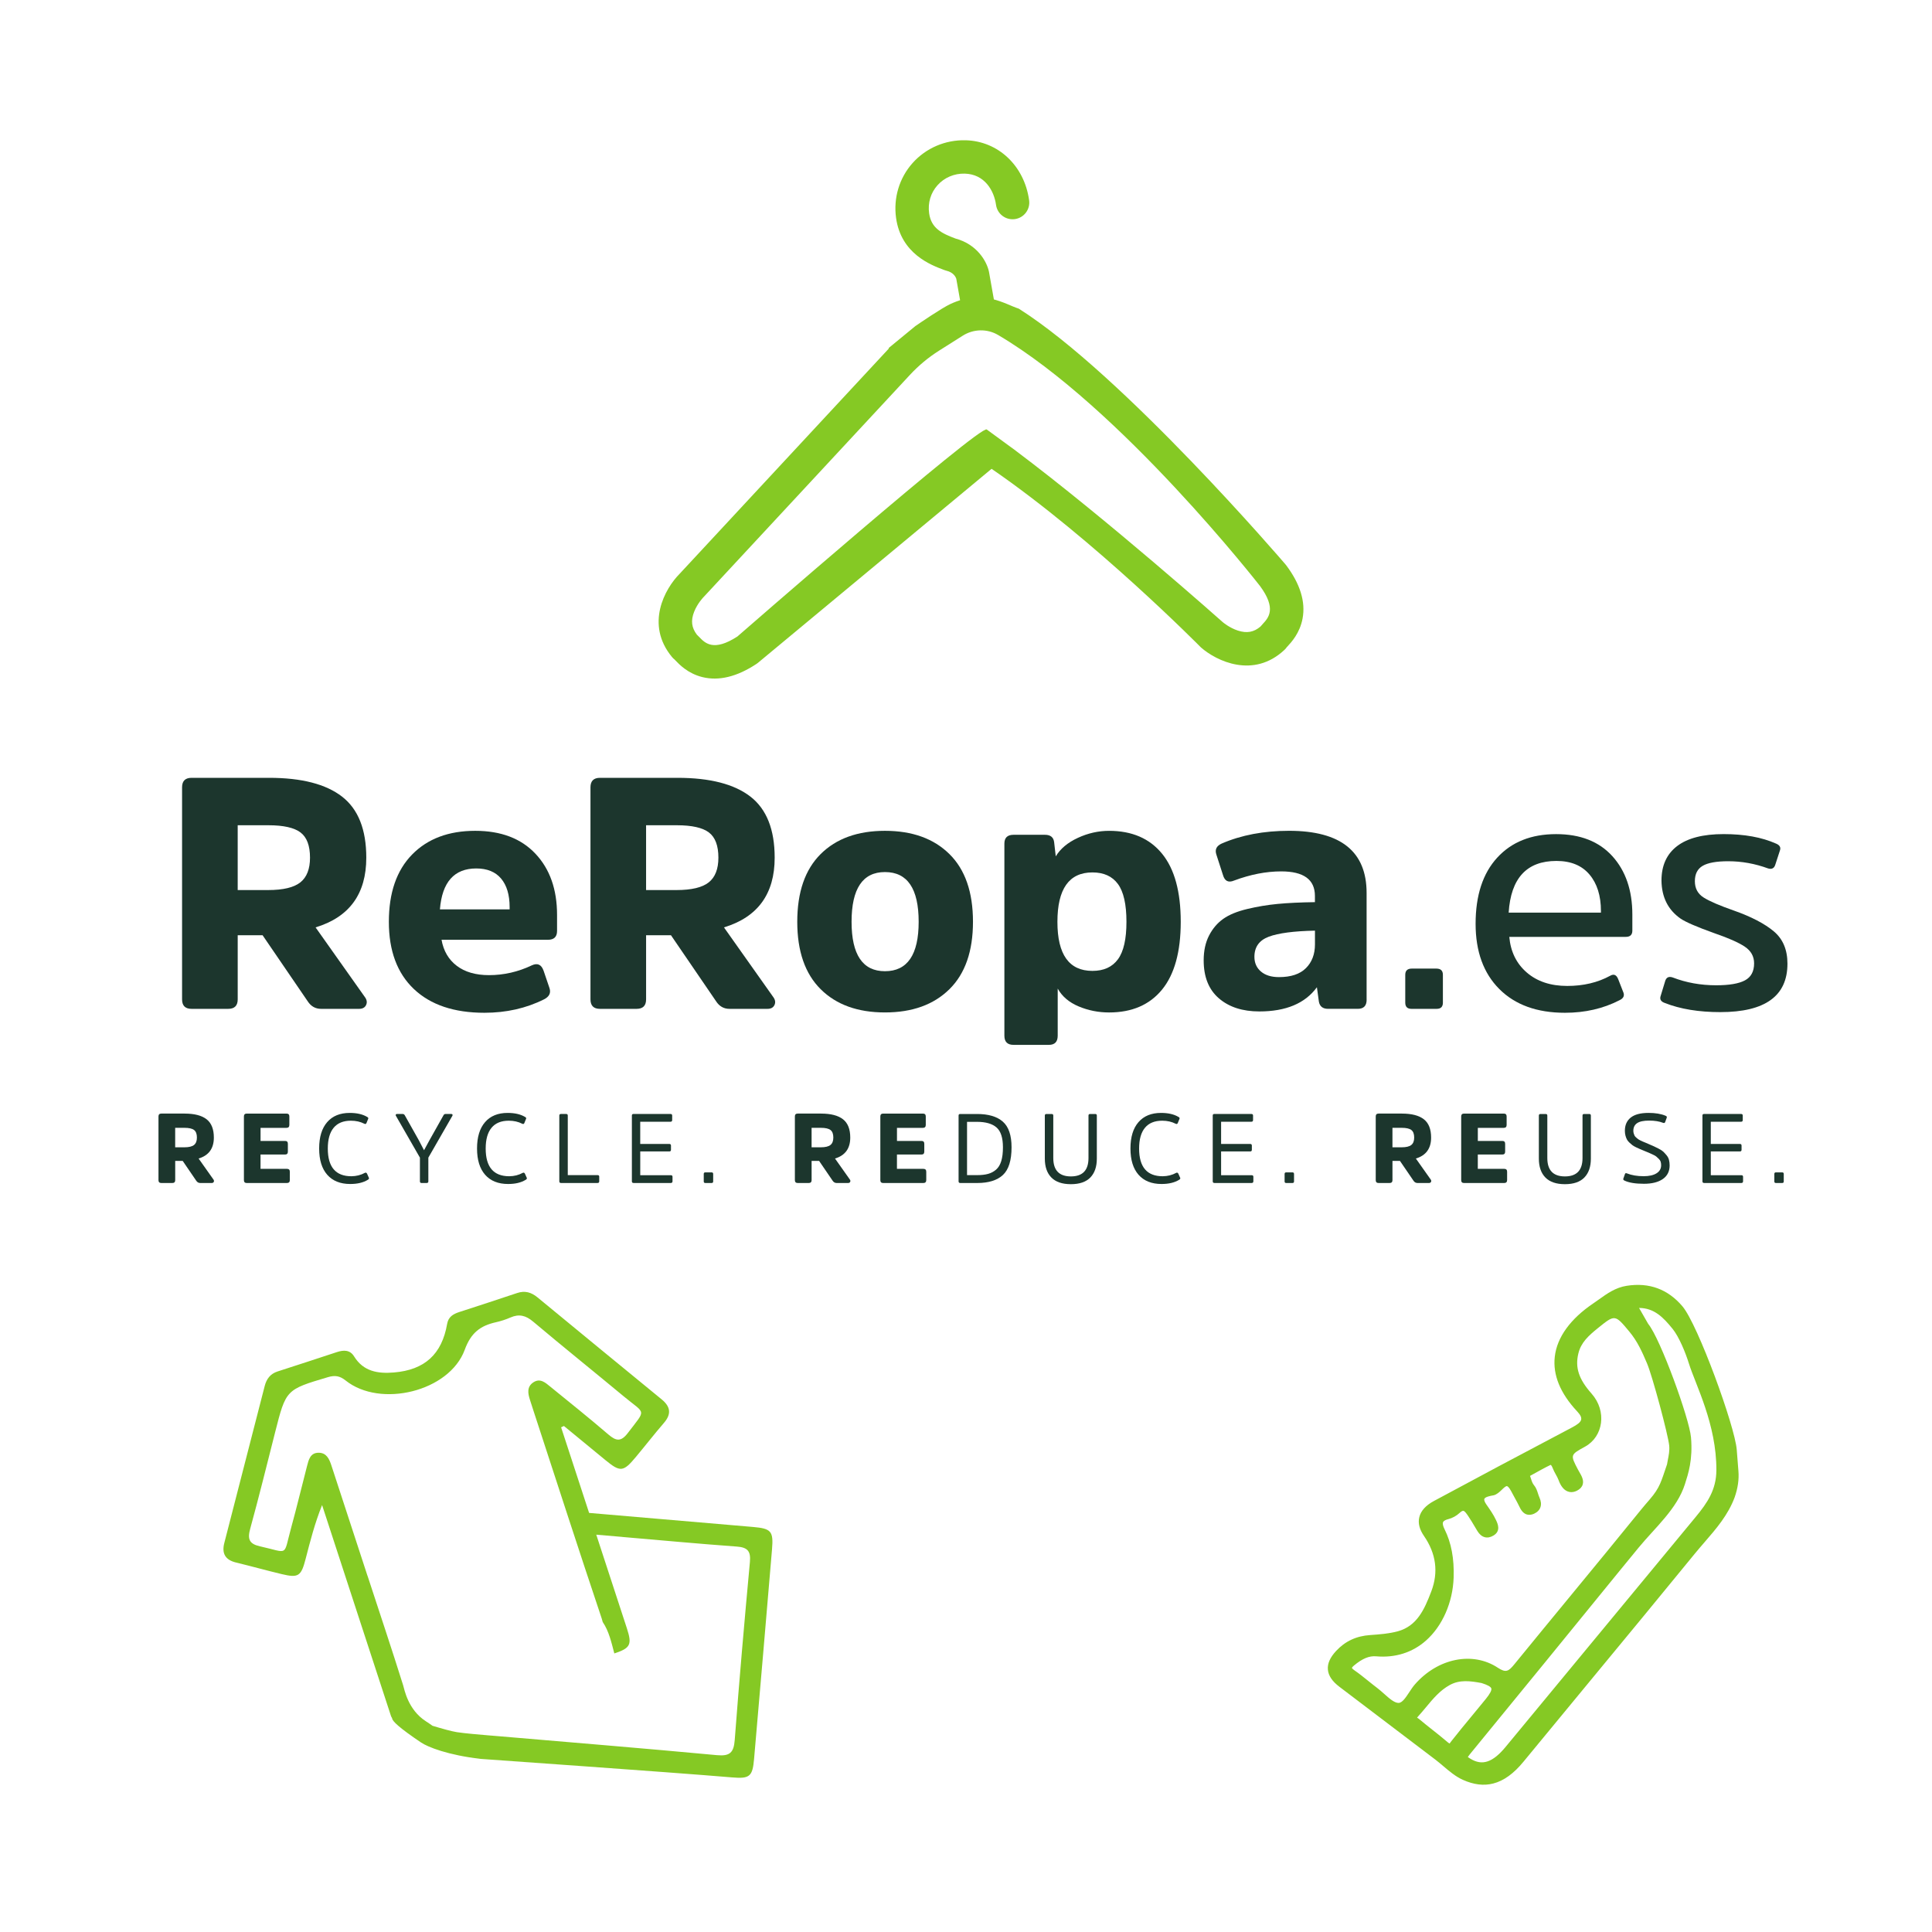 <svg enable-background="new 0 0 1000 1000" viewBox="0 0 1000 1000" xmlns="http://www.w3.org/2000/svg"><g fill="#1c362d"><path d="m95.57 576.39c5.06 0 8.84.98 11.35 2.93s3.77 5.11 3.77 9.49c0 5.63-2.63 9.25-7.89 10.84l7.63 10.79c.34.44.42.87.23 1.27s-.55.61-1.09.61h-5.9c-.88 0-1.58-.39-2.09-1.17l-7.02-10.28h-3.87v9.97c0 .98-.49 1.48-1.48 1.48h-5.7c-.98 0-1.48-.49-1.48-1.48v-32.98c0-.98.49-1.48 1.48-1.48h12.06zm-.16 17.45c2.34 0 4.01-.4 5.01-1.2s1.5-2.08 1.5-3.84c0-1.87-.49-3.17-1.48-3.92-.98-.75-2.65-1.12-4.99-1.12h-4.78v10.08z"/><path d="m134.85 597.56v7.43h13.64c1.02 0 1.53.49 1.53 1.48v4.33c0 1.02-.51 1.53-1.53 1.53h-20.76c-.98 0-1.48-.49-1.48-1.48v-32.98c0-.98.49-1.48 1.48-1.48h20.56c.98 0 1.48.49 1.48 1.48v4.38c0 1.02-.49 1.53-1.48 1.53h-13.43v6.77h12.72c.95 0 1.42.49 1.42 1.48v4.07c0 .98-.48 1.48-1.42 1.48h-12.73z"/><path d="m188.95 607.02c.48-.17.83.02 1.07.56l.97 2.19c.03.37-.19.68-.66.92-2.31 1.42-5.33 2.14-9.06 2.14-5.12 0-9.08-1.59-11.88-4.76s-4.2-7.71-4.2-13.61 1.38-10.45 4.15-13.64c2.76-3.19 6.66-4.78 11.68-4.78 3.66 0 6.65.68 8.96 2.04.54.27.75.59.61.97l-.87 2.14c-.2.58-.58.73-1.12.46-2.04-1.05-4.36-1.58-6.97-1.58-3.94 0-6.91 1.22-8.93 3.66s-3.03 6.02-3.03 10.74c0 9.57 4.07 14.35 12.21 14.35 2.54-.02 4.9-.61 7.07-1.8z"/><path d="m221.72 611.45c0 .58-.29.87-.86.87h-2.7c-.54 0-.81-.29-.81-.87v-12.26l-12.42-21.63c-.14-.2-.16-.42-.08-.64s.3-.33.64-.33h2.95c.48 0 .85.25 1.12.76l7.12 12.67 2.8 5.34 2.9-5.34 7.12-12.67c.24-.51.61-.76 1.12-.76h2.95c.34 0 .55.11.64.33s.06.43-.08.64l-12.42 21.63v12.26z"/><path d="m270.67 607.02c.48-.17.83.02 1.07.56l.97 2.19c.03.37-.19.68-.66.92-2.31 1.42-5.33 2.14-9.06 2.14-5.12 0-9.08-1.59-11.88-4.76s-4.2-7.71-4.2-13.61 1.38-10.45 4.15-13.64c2.76-3.19 6.66-4.78 11.68-4.78 3.66 0 6.65.68 8.96 2.04.54.27.75.59.61.97l-.87 2.14c-.2.58-.58.73-1.12.46-2.04-1.05-4.36-1.58-6.97-1.58-3.94 0-6.91 1.22-8.93 3.66s-3.03 6.02-3.03 10.74c0 9.57 4.07 14.35 12.21 14.35 2.55-.02 4.9-.61 7.07-1.8z"/><path d="m293.88 608.24h15.42c.58 0 .86.25.86.76v2.44c0 .58-.29.87-.86.87h-18.93c-.58 0-.87-.29-.87-.87v-34.04c0-.54.29-.81.87-.81h2.65c.58 0 .86.27.86.81z"/><path d="m331.39 595.98v12.31h15.83c.58 0 .87.27.87.81v2.29c0 .61-.29.92-.87.92h-19.29c-.58 0-.87-.29-.87-.87v-34.04c0-.54.27-.81.81-.81h19.18c.58 0 .87.27.87.81v2.34c0 .58-.29.87-.87.87h-15.67v11.5h15.11c.54 0 .81.29.81.86v2.14c0 .58-.27.87-.81.87z"/><path d="m364.26 607.63c0-.54.27-.81.81-.81h3.26c.54 0 .81.27.81.81v3.87c0 .54-.25.81-.76.81h-3.36c-.51 0-.76-.27-.76-.81z"/><path d="m424.97 576.39c5.06 0 8.84.98 11.35 2.93s3.77 5.11 3.77 9.49c0 5.63-2.63 9.25-7.89 10.84l7.63 10.79c.34.44.42.87.23 1.27s-.55.61-1.09.61h-5.9c-.88 0-1.58-.39-2.09-1.17l-7.02-10.28h-3.87v9.97c0 .98-.49 1.48-1.48 1.48h-5.7c-.98 0-1.48-.49-1.48-1.48v-32.98c0-.98.49-1.48 1.48-1.48h12.06zm-.15 17.45c2.34 0 4.01-.4 5.01-1.2s1.5-2.08 1.5-3.84c0-1.87-.49-3.17-1.48-3.92s-2.65-1.12-4.99-1.12h-4.78v10.08z"/><path d="m464.26 597.56v7.43h13.64c1.02 0 1.53.49 1.53 1.48v4.33c0 1.02-.51 1.53-1.53 1.53h-20.76c-.98 0-1.48-.49-1.48-1.48v-32.98c0-.98.49-1.48 1.48-1.48h20.56c.98 0 1.48.49 1.48 1.48v4.38c0 1.02-.49 1.53-1.48 1.53h-13.43v6.77h12.72c.95 0 1.42.49 1.42 1.48v4.07c0 .98-.48 1.48-1.42 1.48h-12.73z"/><path d="m497.03 612.32c-.58 0-.87-.29-.87-.87v-34.04c0-.54.27-.81.81-.81h8.75c5.9 0 10.36 1.32 13.36 3.97s4.5 7.07 4.5 13.28c0 6.75-1.48 11.52-4.45 14.3s-7.4 4.17-13.31 4.17zm3.51-31.66v27.58h5.24c2.21 0 4.09-.21 5.65-.64s2.94-1.16 4.15-2.21 2.09-2.53 2.67-4.43.87-4.28.87-7.12c0-4.92-1.11-8.35-3.33-10.28s-5.59-2.9-10.1-2.9z"/><path d="m544.18 609.47c-2.26-2.31-3.38-5.56-3.38-9.77v-22.29c0-.54.29-.81.87-.81h2.65c.58 0 .86.27.86.81v21.98c0 6.34 3.04 9.52 9.11 9.52s9.11-3.17 9.11-9.52v-21.98c0-.54.27-.81.81-.81h2.7c.54 0 .81.27.81.81v22.29c0 4.21-1.12 7.46-3.36 9.77s-5.6 3.46-10.08 3.46-7.85-1.16-10.1-3.46z"/><path d="m608.88 607.02c.48-.17.83.02 1.07.56l.97 2.19c.03.37-.19.68-.66.92-2.31 1.42-5.33 2.14-9.06 2.14-5.12 0-9.08-1.59-11.88-4.76s-4.2-7.71-4.2-13.61 1.38-10.45 4.15-13.64 6.66-4.78 11.68-4.78c3.66 0 6.65.68 8.96 2.04.54.27.75.59.61.97l-.87 2.14c-.2.58-.58.73-1.12.46-2.04-1.05-4.36-1.58-6.97-1.58-3.94 0-6.91 1.22-8.93 3.66s-3.03 6.02-3.03 10.74c0 9.57 4.07 14.35 12.21 14.35 2.54-.02 4.9-.61 7.07-1.8z"/><path d="m632.04 595.98v12.31h15.83c.58 0 .87.27.87.81v2.29c0 .61-.29.92-.87.92h-19.29c-.58 0-.87-.29-.87-.87v-34.04c0-.54.27-.81.81-.81h19.19c.58 0 .87.27.87.81v2.34c0 .58-.29.87-.87.87h-15.67v11.5h15.11c.54 0 .81.29.81.86v2.14c0 .58-.27.87-.81.87z"/><path d="m664.91 607.63c0-.54.27-.81.81-.81h3.26c.54 0 .81.27.81.81v3.87c0 .54-.25.81-.76.81h-3.36c-.51 0-.76-.27-.76-.81z"/><path d="m725.62 576.39c5.05 0 8.84.98 11.35 2.93s3.77 5.11 3.77 9.49c0 5.63-2.63 9.25-7.89 10.84l7.63 10.79c.34.44.42.87.23 1.27s-.55.61-1.09.61h-5.9c-.88 0-1.58-.39-2.09-1.17l-7.02-10.28h-3.87v9.97c0 .98-.49 1.48-1.48 1.48h-5.7c-.98 0-1.48-.49-1.48-1.48v-32.98c0-.98.49-1.48 1.48-1.48h12.06zm-.15 17.45c2.34 0 4.01-.4 5.01-1.2s1.5-2.08 1.5-3.84c0-1.87-.49-3.17-1.48-3.92-.98-.75-2.65-1.12-4.99-1.12h-4.78v10.08z"/><path d="m764.91 597.56v7.43h13.64c1.02 0 1.53.49 1.53 1.48v4.33c0 1.02-.51 1.53-1.53 1.53h-20.76c-.98 0-1.48-.49-1.48-1.48v-32.98c0-.98.49-1.48 1.48-1.48h20.56c.98 0 1.48.49 1.48 1.48v4.38c0 1.02-.49 1.53-1.48 1.53h-13.43v6.77h12.72c.95 0 1.42.49 1.42 1.48v4.07c0 .98-.47 1.48-1.42 1.48h-12.73z"/><path d="m799.89 609.47c-2.26-2.31-3.38-5.56-3.38-9.77v-22.29c0-.54.29-.81.87-.81h2.65c.58 0 .86.27.86.81v21.98c0 6.34 3.04 9.52 9.11 9.52s9.11-3.17 9.11-9.52v-21.98c0-.54.27-.81.81-.81h2.7c.54 0 .81.27.81.81v22.29c0 4.21-1.12 7.46-3.36 9.77s-5.6 3.46-10.08 3.46-7.84-1.16-10.1-3.46z"/><path d="m860.65 610.28c-2.36 1.63-5.61 2.44-9.75 2.44-4.38 0-7.72-.54-10.03-1.63-.54-.24-.76-.56-.66-.97l.81-2.29c.14-.58.47-.75 1.02-.51 2.44.98 5.34 1.48 8.7 1.48 2.82 0 5.03-.49 6.64-1.48 1.61-.98 2.42-2.39 2.42-4.22 0-.64-.08-1.24-.25-1.78s-.51-1.06-1.02-1.55-.93-.88-1.27-1.17-.98-.65-1.91-1.07-1.57-.71-1.91-.87c-.34-.15-1.1-.47-2.29-.94-.98-.41-1.74-.72-2.26-.94-.53-.22-1.21-.53-2.06-.94s-1.49-.78-1.93-1.12-.95-.78-1.53-1.32-1.01-1.09-1.3-1.65-.53-1.22-.74-1.98c-.2-.76-.3-1.59-.3-2.47 0-2.95 1.01-5.23 3.03-6.84s5.1-2.42 9.24-2.42c3.53 0 6.46.49 8.8 1.48.54.2.75.53.61.97l-.81 2.24c-.17.51-.53.66-1.07.46-1.97-.78-4.38-1.17-7.23-1.17s-4.93.44-6.23 1.32c-1.31.88-1.96 2.21-1.96 3.97 0 .47.07.93.2 1.37.14.44.28.81.43 1.12s.42.62.79.94.69.59.94.79.67.45 1.25.74 1.01.49 1.3.61.81.33 1.55.64c.75.31 1.25.53 1.53.66 1.32.58 2.24.97 2.75 1.2s1.31.62 2.42 1.2c1.1.58 1.89 1.09 2.37 1.55.47.46 1.02 1.05 1.63 1.78s1.04 1.53 1.27 2.39.36 1.84.36 2.93c-.01 3.06-1.19 5.42-3.55 7.05z"/><path d="m885.51 595.98v12.31h15.83c.58 0 .87.27.87.81v2.29c0 .61-.29.92-.87.92h-19.29c-.58 0-.87-.29-.87-.87v-34.04c0-.54.27-.81.81-.81h19.19c.58 0 .87.27.87.81v2.34c0 .58-.29.87-.87.87h-15.67v11.5h15.11c.54 0 .81.29.81.86v2.14c0 .58-.27.87-.81.87z"/><path d="m918.39 607.63c0-.54.27-.81.81-.81h3.26c.54 0 .81.27.81.81v3.87c0 .54-.25.81-.76.81h-3.36c-.51 0-.76-.27-.76-.81z"/></g><path d="m136.99 717.46c-6.94 27.07-13.92 54.13-20.89 81.19-1.4 5.42.5 8.75 6.03 10.1 7.89 1.92 15.72 4.09 23.61 5.99 8.71 2.09 10.13 1.15 12.45-7.84 2.38-9.21 4.73-18.42 8.52-27.88l2.33 7.12c10.55 32.24 22.75 69.79 33.32 102.02.13.39.35.78.6 1.17-.05 1.49 3.99 5.17 14.94 12.56 3.54 2.39 13.95 6.54 30.87 8.51 1.12.13 96.47 6.74 130.27 9.59 8.96.76 10.48-.48 11.26-9.48 3.15-36.17 6.24-72.35 9.29-108.53.8-9.46-.39-10.81-9.84-11.63-28.28-2.44-56.55-4.86-84.83-7.27-4.04-12.35-8.07-24.69-12.11-37.04-.79-2.42-1.58-4.84-2.38-7.26.49-.23.98-.46 1.46-.69 7.18 5.9 14.35 11.8 21.53 17.7 7.63 6.26 9.21 6.13 15.66-1.61 4.9-5.87 9.59-11.91 14.58-17.7 4.01-4.65 3.36-8.45-1.21-12.19-21.44-17.55-42.84-35.14-64.23-52.76-3.2-2.63-6.49-3.65-10.59-2.25-9.95 3.38-19.97 6.57-29.96 9.84-3.09 1.01-5.6 2.47-6.23 6.11-2.71 15.73-11.63 23.84-27.54 25.16-8.26.69-15.77-.46-20.63-8.33-2.16-3.49-5.47-3.34-8.89-2.22-10.22 3.34-20.42 6.74-30.66 10.01-3.82 1.22-5.77 3.87-6.73 7.61zm32.78-4.65c3.55-1.05 6.08-.71 9.11 1.72 17.95 14.39 53.73 5.76 61.67-15.9 3.25-8.88 8.13-12.45 16.18-14.25 2.55-.57 5.09-1.4 7.49-2.45 4.47-1.96 7.95-1.05 11.72 2.13 15.53 13.08 31.37 25.8 47 38.77 11.31 9.39 11.66 6.2 2.09 18.81-3.64 4.8-6.15 4.27-10.21.79-9.78-8.41-19.87-16.46-29.88-24.61-2.58-2.1-5.32-4.7-8.91-2.3-3.41 2.28-2.81 5.71-1.72 9.06.59 1.82 1.17 3.64 1.76 5.46 11.74 35.89 23.34 71.82 35.35 107.62.23.69.4 1.31.55 1.91 3.2 4.67 4.53 10.66 6 16.25 8.41-2.78 9.25-4.59 6.48-13.08-5.26-16.14-10.55-32.26-15.82-48.39 4.46.38 8.93.76 13.39 1.15v.02c19.76 1.69 39.52 3.54 59.3 4.98 5.54.4 7.36 2.28 6.83 7.97-2.85 30.7-5.52 61.41-7.86 92.15-.49 6.5-2.5 8.47-9.17 7.85-37.59-3.51-75.23-6.58-112.85-9.8-1.9-.16-3.81-.31-5.72-.47-3.5-.29-11.97-1-16.03-1.63-3.01-.47-7.72-1.83-12.67-3.31-.95-.69-2.03-1.44-3.34-2.28-9.38-5.99-11.19-16.57-11.85-18.7-5.93-18.93-12.24-37.73-18.41-56.59l-.02.01c-6.24-19.08-12.49-38.16-18.72-57.24-1.09-3.32-2.52-6.53-6.6-6.52-4.34.01-5.16 3.67-6 6.92-2.77 10.63-5.3 21.34-8.22 31.93-4.17 15.15-.94 12.95-16.07 9.6-5.66-1.25-6.58-3.75-5.13-9.06 4.56-16.59 8.68-33.29 12.91-49.97 5.62-22.14 5.61-22.08 27.37-28.55z" fill="#85c924"/><path d="m841.94 665.53c-5.73.91-10.04 3.98-14.21 6.96-.97.69-1.95 1.39-2.95 2.07-11.97 8.07-18.89 17.63-20.03 27.68-1.07 9.4 2.81 18.9 11.54 28.25 3.52 3.78 2.84 5.49-2.67 8.39-26.81 14.13-50.18 26.57-71.44 38.04-4.23 2.28-6.77 5.11-7.56 8.39-.73 3.04.08 6.3 2.41 9.67 6.3 9.12 7.58 18.77 3.82 28.68-3.67 9.69-7.51 17.93-17.29 20.68-4.56 1.24-9.53 1.62-14.33 1.96-7.21.48-13 3.19-17.71 8.28-3.1 3.35-4.48 6.49-4.21 9.6.27 3.15 2.22 6.06 5.97 8.9l49.65 37.69c1.39 1.06 2.74 2.21 4.1 3.36 3.12 2.65 6.35 5.39 10.11 7.09 5.63 2.54 10.83 3.19 15.79 1.91 5.43-1.4 10.56-5.12 15.59-11.24 11.63-14.14 23.28-28.25 34.94-42.37 17.99-21.78 35.99-43.56 53.85-65.44 1.61-1.97 3.28-3.89 4.95-5.83 6-6.93 12.21-14.1 15.59-23.24l.01-.03c1.66-4.77 2.29-9.2 1.94-13.56l-.87-11.07c-.95-12.12-20.09-64.7-28.07-74.16-7.55-8.92-17.27-12.51-28.92-10.66zm-94.21 126.06c-.87-1.74-1.13-3-.79-3.74.37-.8 1.62-1.28 2.62-1.53.02 0 .03-.01.06-.01 2.13-.55 4.26-1.71 5.85-3.21.79-.74 1.5-1.16 1.95-1.09.73.08 1.69 1.48 2.53 2.72 1.24 1.82 2.36 3.72 3.48 5.61l1.26 2.11c2.07 3.41 5.12 4.28 8.32 2.35 3.99-2.38 2.19-6.18 1.3-8.06-1.31-2.8-3.1-5.35-4.95-8-.91-1.29-1.29-2.36-1.06-2.93.43-1.05 3.09-1.53 4.2-1.74l.69-.13c1.47-.38 2.84-1.57 4.06-2.76.89-.88 2.13-2.06 2.74-1.97.14.02.93.25 2.15 2.56.56 1.08 1.15 2.14 1.74 3.22.95 1.73 1.9 3.46 2.75 5.24 2.28 4.77 5.62 4.07 7.44 3.25 3.39-1.58 4.42-4.7 2.75-8.35-.3-.65-.53-1.37-.75-2.07-.48-1.49-.98-3.03-2.06-4.3-.79-.93-1.15-2.04-1.56-3.33-.16-.5-.32-1.01-.51-1.51.68-.38 1.36-.75 2.04-1.13 2.85-1.58 5.8-3.23 8.65-4.59.15.07.6.55.97 1.54.45 1.21 1.08 2.35 1.7 3.48.53.96 1.06 1.9 1.41 2.88 1.13 3.11 2.72 5.09 4.71 5.86 1.05.41 2.75.68 4.86-.41 1.56-.8 2.54-1.88 2.93-3.21.66-2.29-.66-4.56-1.73-6.39-.24-.41-.47-.81-.76-1.35-3.97-7.6-3.97-7.6 3.72-11.83 9.41-5.18 11.42-18.35 3.33-27.46-6.6-7.45-8.58-13.45-6.82-20.75 1.37-5.69 5.24-9.19 10.17-13.17 8.78-7.1 8.78-7.1 16.22 1.85 4.18 5.02 6.6 10.43 9.15 16.44 2.81 6.61 10.94 37 11.48 42.53.26 2.63-.25 5.17-.7 7.42-.16.84-.32 1.61-.42 2.31-3.04 8.82-3.59 11.96-8.97 18.18-1.52 1.75-3.03 3.5-4.47 5.28-12.11 14.95-24.35 29.81-36.58 44.68-9.65 11.72-19.3 23.45-28.9 35.22-3.06 3.76-4.4 4.72-8.67 1.91-12.98-8.58-31.02-4.96-42.88 8.59-1.07 1.22-2.05 2.7-2.98 4.13-1.78 2.69-3.6 5.48-5.5 5.5-2.19.02-4.88-2.39-7.48-4.71-1.18-1.05-2.36-2.1-3.52-2.98-1.61-1.21-3.18-2.48-4.76-3.75-2.28-1.84-4.63-3.73-7.1-5.44-1.19-.83-1.29-1.24-1.3-1.24 0-.01.05-.38 1.08-1.24 4.32-3.6 7.85-5.08 11.5-4.76 9.87.86 18.77-1.96 25.76-8.15 8.53-7.56 13.88-19.75 14.32-32.63.32-9.79-1.2-17.95-4.67-24.94zm-13.84 96.96c1.41-1.54 2.75-3.16 4.1-4.77 3.78-4.55 7.36-8.86 12.45-11.64 5.1-2.78 10.45-2.11 16.41-1 3.08.96 4.78 1.9 5.05 2.79.28.93-.67 2.76-2.84 5.44-2.3 2.84-4.64 5.67-6.98 8.49-3.64 4.4-7.28 8.8-10.85 13.35-.38.48-.9 1.14-.92 1.23-.01 0-.27-.06-.91-.6-2.6-2.23-5.29-4.36-7.98-6.49-2.22-1.76-4.44-3.52-6.61-5.34-.19-.15-.39-.31-.61-.47-.23-.17-.6-.44-.71-.42-.01 0-.01 0-.02.01.01 0 .06-.19.42-.58zm26.74 19.66c26.12-31.84 52.13-63.78 78.14-95.72l.49-.6c2.97-3.65 5.96-7.28 8.95-10.92 8.37-10.17 19.89-20.03 23.92-32.82 1.68-5.32 4.14-12.49 3.12-24.2-.84-9.68-15.81-51.02-22.16-58.73l-4.72-8.23c7.88.04 12.56 4.92 17.33 10.79 3.45 4.24 6.82 12.66 8.44 17.88 3.41 11.02 14.37 31.47 14.25 55.35-.05 10.04-4.65 16.85-10.66 24.11l-.47.57c-15.05 18.23-30.13 36.45-45.19 54.67-17.59 21.26-35.19 42.53-52.76 63.82-6.64 8.05-12.09 9.89-18.21 6.15-.91-.55-1.24-.84-1.32-.81-.01 0-.02.01-.02.02-.01-.08.13-.43.87-1.33z" fill="#85c924"/><path d="m381.64 329.47s125.65-109.58 129.06-107.17l14.39 10.52c48.14 36.11 107.57 89.02 107.57 89.02.09.08.14.12.23.2.03.03 3.4 2.93 7.86 4.37 4.62 1.49 8.25.83 11.69-2.14.39-.49.8-.93 1.21-1.37 2.87-3.11 7.21-7.8-1.51-19.6 0 0-72.09-92.5-135.53-129.89-5.67-3.34-12.73-3.18-18.3.34l-12.23 7.73c-5.54 3.5-10.6 7.71-15.07 12.51l-106.69 114.9c-.08.09-.17.18-.25.26.01 0-3.09 3.18-4.8 7.54-1.76 4.52-1.33 8.19 1.42 11.8.46.42.88.86 1.29 1.29 2.94 3.06 7.35 7.67 19.66-.31z" fill="none"/><path d="m363.49 350.45c8.54 2.14 17.98-.15 28.06-6.81.26-.17.52-.36.76-.56l120.93-100.42c53.38 36.66 108.34 92.42 108.34 92.42 8.05 7.1 27.22 16.34 43.25 1.29.45-.42.85-.88 1.19-1.38.1-.11.22-.24.35-.37 2.09-2.26 6.44-6.98 7.84-14.49 1.62-8.66-1.25-17.94-8.51-27.59-.19-.25-.39-.49-.6-.72s-83.76-97.88-137.78-132.06c-7.08-2.21-18.25-10.38-35.41-2.4-4.45 2.07-15.69 9.75-18.14 11.43l-13.85 11.38.17.2-108.32 116.63c-7.58 7.6-17.97 26.18-3.92 43.1.39.47.83.9 1.31 1.27.11.11.22.23.35.37 2.13 2.23 6.56 6.86 13.98 8.71zm-1.51-20.67c-.41-.43-.83-.87-1.29-1.29-2.75-3.61-3.19-7.28-1.42-11.8 1.7-4.36 4.8-7.54 4.8-7.54.09-.09.17-.17.25-.26l106.71-114.91c4.46-4.8 9.53-9.01 15.07-12.51l12.23-7.73c5.57-3.52 12.63-3.68 18.3-.34 63.45 37.39 135.53 129.89 135.53 129.89 8.72 11.79 4.38 16.48 1.51 19.6-.4.44-.81.88-1.21 1.37-3.44 2.97-7.07 3.62-11.69 2.14-4.46-1.44-7.83-4.34-7.86-4.37-.09-.08-.14-.12-.23-.2 0 0-59.44-52.91-107.57-89.02l-14.39-10.52c-3.41-2.41-129.06 107.17-129.06 107.17-12.33 7.99-16.74 3.38-19.68.32z" fill="#85c924"/><path d="m515.28 159.78-3.37-19c-.02-.11-.04-.22-.07-.33-1.07-4.93-5.92-13.97-17.29-16.99-7.07-2.64-12.55-5.29-13.63-13.06-.74-5.4.79-10.56 4.33-14.52 3.53-3.96 8.66-6.15 14.08-6.01 10.36.25 15.2 8.86 16.21 16.15.65 4.73 5.01 8.03 9.74 7.39 4.75-.65 8.04-5.01 7.39-9.74-2.46-17.88-15.99-30.66-32.91-31.07-10.5-.26-20.49 4.04-27.4 11.78-6.87 7.7-9.99 18.05-8.56 28.4 2.58 18.63 18.13 24.44 24.78 26.92l.35.13c.32.12.65.22.98.3 3.66.89 4.78 3.32 5.05 4.11l3.29 18.54 17.67-3.04c-.36.01-.64.04-.64.04z" fill="#85c924"/><path d="m139.29 402.6c16.82 0 29.41 3.25 37.77 9.74s12.53 17.02 12.53 31.59c0 18.74-8.75 30.77-26.25 36.08l25.41 35.91c1.13 1.47 1.38 2.88.76 4.23s-1.83 2.03-3.64 2.03h-19.65c-2.94 0-5.25-1.3-6.94-3.9l-23.37-34.21h-12.87v33.2c0 3.27-1.64 4.91-4.91 4.91h-18.98c-3.27 0-4.91-1.64-4.91-4.91v-109.76c0-3.27 1.64-4.91 4.91-4.91zm-.51 58.09c7.79 0 13.35-1.33 16.68-3.98s5-6.92 5-12.79c0-6.21-1.64-10.56-4.91-13.04s-8.81-3.73-16.6-3.73h-15.92v33.54z" fill="#1c362d"/><path d="m275.29 499.65c2.94-1.35 4.97-.4 6.1 2.88l3.05 8.98c.79 2.48-.17 4.4-2.88 5.76-9.26 4.63-19.53 6.94-30.83 6.94-15.7 0-27.86-4.09-36.5-12.28s-12.96-19.79-12.96-34.81 4.01-26.62 12.03-34.81 18.91-12.28 32.69-12.28c13.32 0 23.71 3.95 31.16 11.86 7.45 7.9 11.18 18.46 11.18 31.67v8.3c0 3.05-1.58 4.57-4.74 4.57h-55.05c1.02 5.76 3.64 10.25 7.88 13.47 4.23 3.22 9.8 4.83 16.68 4.83 7.69 0 15.08-1.69 22.19-5.08zm-47.59-28.96h36.08v-1.19c0-6.32-1.47-11.24-4.4-14.74-2.94-3.5-7.23-5.25-12.87-5.25-11.41.01-17.68 7.06-18.81 21.18z" fill="#1c362d"/><path d="m350.67 402.6c16.82 0 29.41 3.25 37.77 9.74s12.53 17.02 12.53 31.59c0 18.74-8.75 30.77-26.25 36.08l25.41 35.91c1.13 1.47 1.38 2.88.76 4.23s-1.83 2.03-3.64 2.03h-19.65c-2.94 0-5.25-1.3-6.94-3.9l-23.37-34.21h-12.87v33.2c0 3.27-1.64 4.91-4.91 4.91h-18.97c-3.27 0-4.91-1.64-4.91-4.91v-109.76c0-3.27 1.64-4.91 4.91-4.91zm-.51 58.09c7.79 0 13.35-1.33 16.68-3.98s5-6.92 5-12.79c0-6.21-1.64-10.56-4.91-13.04s-8.81-3.73-16.6-3.73h-15.92v33.54z" fill="#1c362d"/><path d="m424.77 512.01c-8.07-8.02-12.11-19.65-12.11-34.89 0-15.36 4.04-27.04 12.11-35.06s19.17-12.03 33.28-12.03 25.24 4.01 33.37 12.03 12.19 19.7 12.19 35.06c0 15.24-4.06 26.87-12.19 34.89s-19.25 12.03-33.37 12.03c-14.11 0-25.21-4.01-33.28-12.03zm50.73-34.89c0-17.16-5.81-25.74-17.45-25.74-11.52 0-17.28 8.58-17.28 25.74 0 17.05 5.76 25.58 17.28 25.58 11.63 0 17.45-8.53 17.45-25.58z" fill="#1c362d"/><path d="m546.46 443.25c2.37-3.95 6.18-7.14 11.43-9.57s10.64-3.64 16.17-3.64c11.86 0 21 3.95 27.44 11.86 6.44 7.9 9.65 19.65 9.65 35.23 0 15.47-3.22 27.16-9.65 35.06-6.44 7.9-15.58 11.86-27.44 11.86-5.53 0-10.78-1.04-15.75-3.13s-8.58-5.17-10.84-9.23v24.39c0 3.16-1.52 4.74-4.57 4.74h-18.29c-3.16 0-4.74-1.58-4.74-4.74v-99.42c0-3.05 1.58-4.57 4.74-4.57h16.26c2.82 0 4.4 1.24 4.74 3.73zm18.98 59.28c5.87 0 10.27-2 13.21-6.01s4.4-10.47 4.4-19.39c0-9.03-1.47-15.55-4.4-19.56-2.94-4.01-7.34-6.01-13.21-6.01-12.08 0-18.12 8.52-18.12 25.58-.01 16.92 6.03 25.39 18.12 25.39z" fill="#1c362d"/><path d="m707.37 517.43c0 3.16-1.52 4.74-4.57 4.74h-15.41c-2.71 0-4.29-1.24-4.74-3.73l-1.02-7.45c-6.1 8.36-16.03 12.53-29.81 12.53-8.69 0-15.67-2.26-20.92-6.78s-7.88-11.07-7.88-19.65c0-4.97.93-9.26 2.79-12.87s4.32-6.49 7.37-8.64 7.17-3.84 12.36-5.08 10.42-2.12 15.67-2.62c5.25-.51 11.71-.82 19.39-.93v-3.22c0-8.47-5.81-12.7-17.45-12.7-7.79 0-15.92 1.58-24.39 4.74-2.94 1.24-4.86.28-5.76-2.88l-3.39-10.5c-.9-2.6 0-4.52 2.71-5.76 10.16-4.4 21.79-6.61 34.89-6.61 26.76 0 40.14 10.73 40.14 32.18v55.23zm-26.76-35.73c-10.95.23-18.91 1.27-23.88 3.13s-7.45 5.34-7.45 10.42c0 3.16 1.13 5.7 3.39 7.62s5.36 2.88 9.32 2.88c6.21 0 10.87-1.55 13.97-4.66 3.1-3.1 4.66-7.2 4.66-12.28v-7.11z" fill="#1c362d"/><path d="m727.36 504.56c0-2.14 1.13-3.22 3.39-3.22h12.7c2.26 0 3.39 1.07 3.39 3.22v14.4c0 2.15-1.07 3.22-3.22 3.22h-13.04c-2.15 0-3.22-1.07-3.22-3.22z" fill="#1c362d"/><path d="m833.39 505.07c1.92-1.13 3.33-.51 4.23 1.86l2.71 6.94c.56 1.69-.17 2.99-2.2 3.9-8.36 4.29-17.73 6.44-28.12 6.44-14.45 0-25.77-4.09-33.96-12.28s-12.28-19.45-12.28-33.79c0-14.68 3.73-26.08 11.18-34.21s17.61-12.19 30.49-12.19c12.53 0 22.24 3.81 29.13 11.43s10.33 17.7 10.33 30.23v8.3c0 2.15-1.13 3.22-3.39 3.22h-60.3c.68 7.68 3.7 13.83 9.06 18.46s12.34 6.94 20.92 6.94c8.37 0 15.76-1.75 22.2-5.25zm-52.51-32.69h47.76v-.85c0-7.9-1.98-14.2-5.93-18.88s-9.65-7.03-17.11-7.03c-15.35 0-23.59 8.92-24.72 26.76z" fill="#1c362d"/><path d="m890.47 523.87c-11.18 0-20.78-1.58-28.79-4.74-1.92-.68-2.65-1.81-2.2-3.39l2.37-7.79c.56-2.03 1.86-2.71 3.9-2.03 7 2.71 14.51 4.06 22.53 4.06 6.78 0 11.74-.85 14.9-2.54s4.74-4.63 4.74-8.81c0-3.61-1.61-6.49-4.83-8.64s-8.44-4.46-15.67-6.94c-9.15-3.27-15.02-5.82-17.62-7.62-6.44-4.52-9.71-11.07-9.82-19.65 0-7.79 2.71-13.75 8.13-17.87s13.44-6.18 24.05-6.18c10.73 0 19.76 1.64 27.1 4.91 1.92.79 2.6 1.98 2.03 3.56l-2.37 7.28c-.56 1.92-1.81 2.6-3.73 2.03-6.78-2.48-13.66-3.73-20.66-3.73-6.1 0-10.5.79-13.21 2.37s-4.06 4.23-4.06 7.96 1.52 6.55 4.57 8.47 8.3 4.18 15.75 6.78c8.92 3.16 15.75 6.72 20.49 10.67s7.11 9.54 7.11 16.77c.01 16.71-11.56 25.07-34.71 25.07z" fill="#1c362d"/></svg>